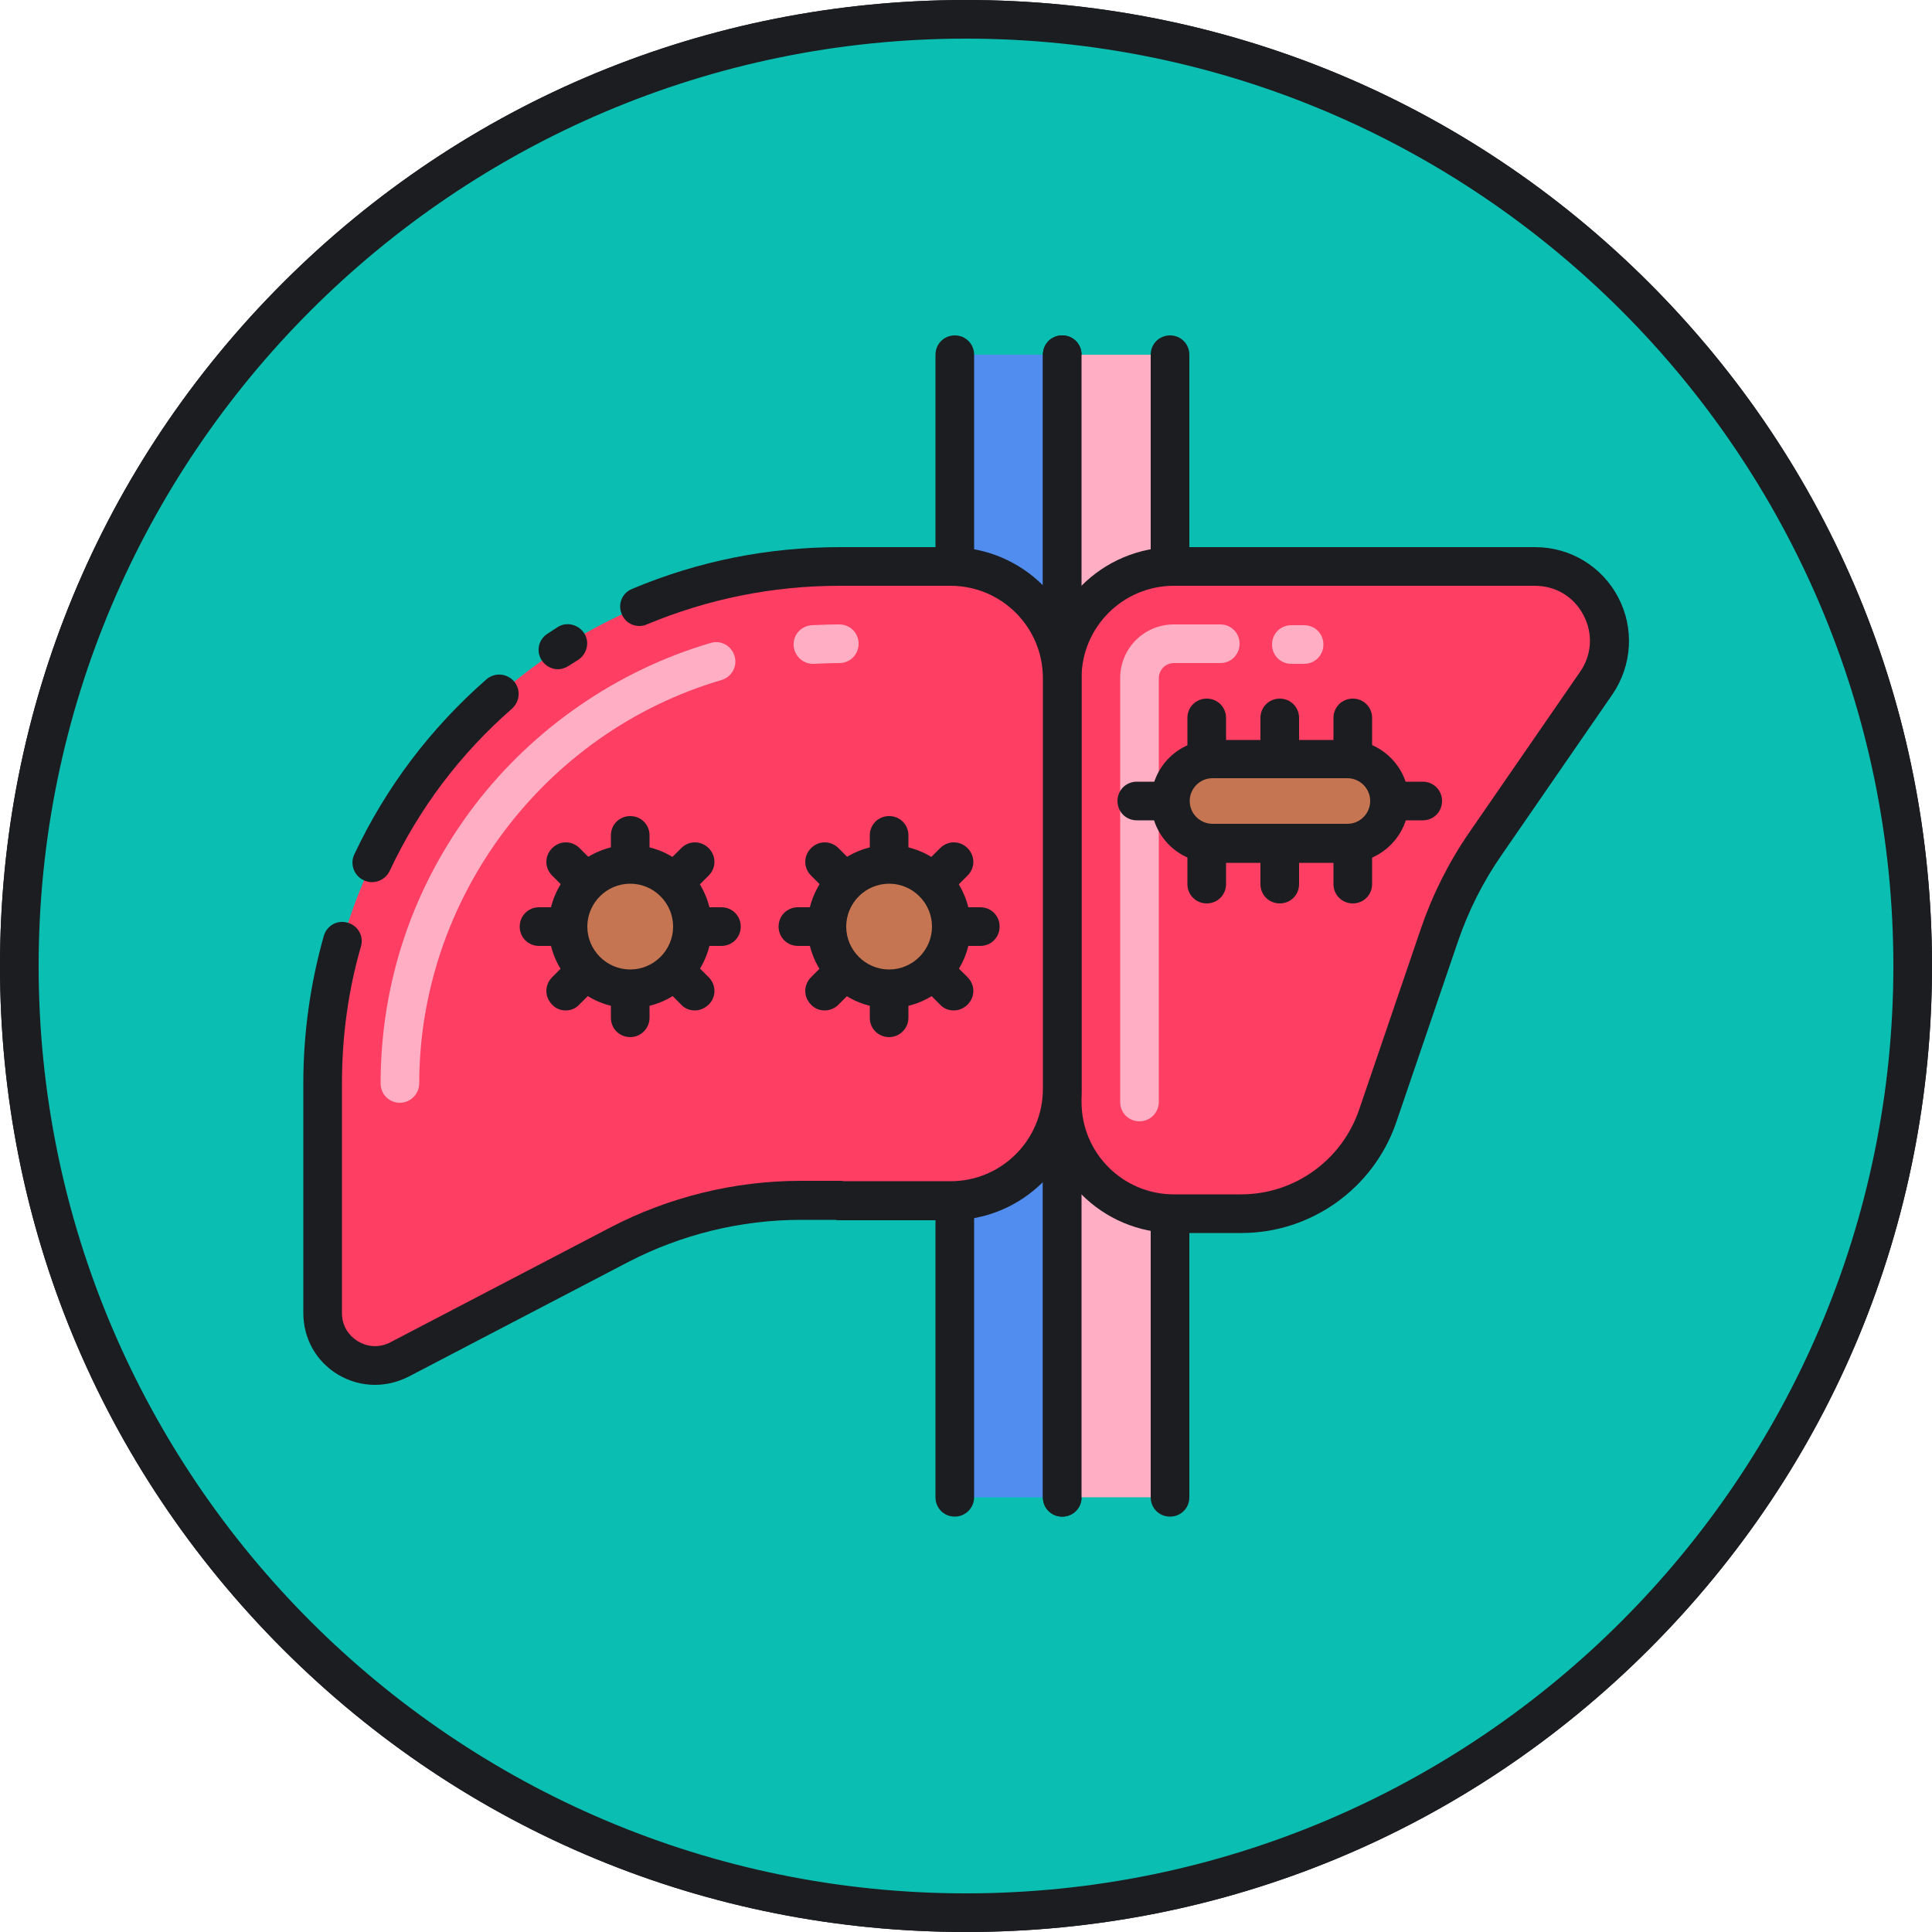 <svg xmlns="http://www.w3.org/2000/svg" viewBox="0 0 1024 1024" version="1.1"><path d="M512 512m-501.76 0a501.76 501.76 0 1 0 1003.52 0 501.76 501.76 0 1 0-1003.52 0Z" fill="#8CEEF9" p-id="10165"></path><path d="M506.061 188.006H563.2v605.594h-57.139z" fill="#FF3E63" p-id="10166"></path><path d="M562.995 803.84H505.856c-5.734 0-10.24-4.506-10.24-10.24V188.006c0-5.734 4.506-10.24 10.24-10.24h57.139c5.734 0 10.24 4.506 10.24 10.24v605.594c0 5.734-4.506 10.24-10.24 10.24z m-46.694-20.48H552.96V198.246h-36.659v585.114z" fill="#1C1D21" p-id="10167"></path><path d="M512 1024c-136.806 0-265.421-53.248-362.086-149.914C53.248 777.421 0 648.806 0 512S53.248 246.579 149.914 149.914C246.579 53.248 375.194 0 512 0s265.421 53.248 362.086 149.914C970.752 246.579 1024 375.194 1024 512s-53.248 265.421-149.914 362.086C777.421 970.752 648.806 1024 512 1024z m0-1003.52C241.05 20.48 20.48 241.05 20.48 512s220.57 491.52 491.52 491.52 491.52-220.57 491.52-491.52S782.95 20.48 512 20.48z" fill="#1C1D21" p-id="10168"></path><path d="M512 512m-501.76 0a501.76 501.76 0 1 0 1003.52 0 501.76 501.76 0 1 0-1003.52 0Z" fill="#0ABFB2" p-id="10169"></path><path d="M506.061 188.006H563.2v605.594h-57.139z" fill="#508DEF" p-id="10170"></path><path d="M506.061 803.84c-5.734 0-10.24-4.506-10.24-10.24V188.006c0-5.734 4.506-10.24 10.24-10.24s10.24 4.506 10.24 10.24v605.594c0 5.734-4.71 10.24-10.24 10.24zM562.995 803.84c-5.734 0-10.24-4.506-10.24-10.24V188.006c0-5.734 4.506-10.24 10.24-10.24s10.24 4.506 10.24 10.24v605.594c0 5.734-4.506 10.24-10.24 10.24z" fill="#1C1D21" p-id="10171"></path><path d="M562.995 188.006h57.139v605.594h-57.139z" fill="#FFAEC3" p-id="10172"></path><path d="M562.995 803.84c-5.734 0-10.24-4.506-10.24-10.24V188.006c0-5.734 4.506-10.24 10.24-10.24s10.24 4.506 10.24 10.24v605.594c0 5.734-4.506 10.24-10.24 10.24zM620.134 803.84c-5.734 0-10.24-4.506-10.24-10.24V188.006c0-5.734 4.506-10.24 10.24-10.24s10.24 4.506 10.24 10.24v605.594c0 5.734-4.506 10.24-10.24 10.24z" fill="#1C1D21" p-id="10173"></path><path d="M512 1024c-136.806 0-265.421-53.248-362.086-149.914C53.248 777.421 0 648.806 0 512S53.248 246.579 149.914 149.914C246.579 53.248 375.194 0 512 0s265.421 53.248 362.086 149.914C970.752 246.579 1024 375.194 1024 512s-53.248 265.421-149.914 362.086C777.421 970.752 648.806 1024 512 1024z m0-1003.52C241.05 20.48 20.48 241.05 20.48 512s220.57 491.52 491.52 491.52 491.52-220.57 491.52-491.52S782.95 20.48 512 20.48z" fill="#1C1D21" p-id="10174"></path><path d="M445.03 300.237c-151.347 0-274.022 122.675-274.022 274.022v121.856c0 20.89 22.118 34.202 40.55 24.576l116.531-60.826c29.696-15.565 62.669-23.552 96.256-23.552h20.48l0.205 0.205H503.808c32.768 0 59.187-26.419 59.187-59.187V359.424c0-32.768-26.419-59.187-59.187-59.187h-58.778zM562.995 584.09V359.424c0-32.768 26.419-59.187 59.187-59.187h191.283c31.744 0 50.586 35.635 32.563 61.85l-58.778 85.197c-10.24 14.95-18.637 31.334-24.371 48.538l-32.768 96.051c-10.445 30.925-39.526 51.61-72.09 51.61h-35.635c-32.768-0.205-59.392-26.829-59.392-59.392z" fill="#FF3E63" p-id="10175"></path><path d="M198.656 734.003c-6.758 0-13.517-1.843-19.661-5.53-11.469-6.963-18.227-19.046-18.227-32.563v-121.856c0-26.419 3.686-52.634 10.854-78.029 1.638-5.53 7.168-8.602 12.698-6.963 5.53 1.638 8.602 7.168 6.963 12.698-6.758 23.347-10.035 47.718-10.035 72.294v121.856c0 6.349 3.072 11.674 8.397 14.95 5.325 3.277 11.674 3.482 17.203 0.614l116.531-60.826c30.925-16.179 65.946-24.781 100.966-24.781h20.48c0.819 0 1.638 0 2.458 0.205H503.808c27.034 0 48.947-21.914 48.947-48.947V359.424c0-27.034-21.914-48.947-48.947-48.947h-58.778c-35.43 0-69.837 6.963-102.195 20.48-5.12 2.253-11.264-0.205-13.312-5.53-2.253-5.12 0.205-11.264 5.53-13.312 35.021-14.746 72.09-22.118 110.182-22.118H503.808c38.298 0 69.427 31.13 69.427 69.427v217.907c0 38.298-31.13 69.427-69.427 69.427h-58.778c-0.819 0-1.638 0-2.458-0.205h-18.227c-31.744 0-63.283 7.782-91.341 22.323l-116.531 60.826c-5.734 2.867-11.674 4.301-17.818 4.301z" fill="#1C1D21" p-id="10176"></path><path d="M197.018 467.558c-1.434 0-2.867-0.41-4.301-1.024-5.12-2.458-7.373-8.602-4.915-13.722 16.794-35.635 40.346-66.765 70.042-92.774 4.301-3.686 10.65-3.277 14.541 1.024 3.686 4.301 3.277 10.65-1.024 14.541-27.648 24.166-49.357 53.043-64.922 86.221-1.843 3.686-5.53 5.734-9.421 5.734zM295.731 354.714c-3.277 0-6.554-1.638-8.602-4.71-3.072-4.71-1.843-11.059 3.072-14.131 1.843-1.229 3.482-2.253 5.325-3.482 4.71-3.072 11.059-1.434 14.131 3.277s1.434 11.059-3.277 14.131l-4.915 3.072c-1.843 1.229-3.891 1.843-5.734 1.843z" fill="#1C1D21" p-id="10177"></path><path d="M430.899 351.846c-5.325 0-9.83-4.096-10.24-9.626-0.41-5.734 3.891-10.445 9.626-10.854 4.915-0.205 9.83-0.41 14.541-0.41 5.734 0 10.24 4.506 10.24 10.24s-4.506 10.24-10.24 10.24c-4.506 0-9.011 0.205-13.312 0.41h-0.614zM211.968 584.499c-5.734 0-10.24-4.506-10.24-10.24 0-53.658 17.203-104.448 49.562-147.046 31.334-41.165 75.776-71.885 125.338-86.426 5.53-1.638 11.059 1.434 12.698 6.963 1.638 5.325-1.434 11.059-6.963 12.698-94.208 27.648-160.154 115.712-160.154 213.811 0 5.53-4.71 10.24-10.24 10.24z" fill="#FFAEC3" p-id="10178"></path><path d="M658.022 653.517h-35.635c-38.298 0-69.427-31.13-69.427-69.427V359.424c0-38.298 31.13-69.427 69.427-69.427h191.283c18.637 0 35.43 10.24 44.032 26.624 8.602 16.384 7.373 36.045-3.072 51.405l-58.778 85.197c-9.83 14.131-17.613 29.696-23.142 45.875l-32.768 96.051c-12.083 34.816-45.056 58.368-81.92 58.368z m-35.84-343.04c-27.034 0-48.947 21.914-48.947 48.947v224.666c0 27.034 21.914 48.947 48.947 48.947h35.635c28.262 0 53.248-18.022 62.464-44.646l32.768-96.051c6.144-18.022 14.746-35.226 25.6-50.995l58.778-85.197c6.349-9.011 6.963-20.48 1.843-30.106-5.12-9.83-14.746-15.565-25.805-15.565h-191.283z" fill="#1C1D21" p-id="10179"></path><path d="M603.955 594.33c-5.734 0-10.24-4.506-10.24-10.24V359.424c0-15.77 12.698-28.467 28.467-28.467h24.576c5.734 0 10.24 4.506 10.24 10.24s-4.506 10.24-10.24 10.24h-24.576c-4.506 0-7.987 3.686-7.987 7.987v224.666c0 5.53-4.506 10.24-10.24 10.24zM691.2 351.846h-6.758c-5.734 0-10.24-4.506-10.24-10.24s4.506-10.24 10.24-10.24h6.758c5.734 0 10.24 4.506 10.24 10.24s-4.506 10.24-10.24 10.24z" fill="#FFAEC3" p-id="10180"></path><path d="M334.029 549.683c-5.734 0-10.24-4.506-10.24-10.24v-96.666c0-5.734 4.506-10.24 10.24-10.24s10.24 4.506 10.24 10.24v96.666c0 5.53-4.506 10.24-10.24 10.24z" fill="#1C1D21" p-id="10181"></path><path d="M299.827 535.552c-2.662 0-5.325-1.024-7.168-3.072-4.096-4.096-4.096-10.445 0-14.541l68.403-68.403c4.096-4.096 10.445-4.096 14.541 0s4.096 10.445 0 14.541L306.995 532.48c-1.843 2.048-4.506 3.072-7.168 3.072z" fill="#1C1D21" p-id="10182"></path><path d="M382.362 501.35h-96.666c-5.734 0-10.24-4.506-10.24-10.24s4.506-10.24 10.24-10.24h96.666c5.734 0 10.24 4.506 10.24 10.24s-4.506 10.24-10.24 10.24z" fill="#1C1D21" p-id="10183"></path><path d="M368.23 535.552c-2.662 0-5.325-1.024-7.168-3.072l-68.403-68.403c-4.096-4.096-4.096-10.445 0-14.541s10.445-4.096 14.541 0l68.403 68.403c4.096 4.096 4.096 10.445 0 14.541-2.253 2.048-4.71 3.072-7.373 3.072z" fill="#1C1D21" p-id="10184"></path><path d="M334.029 491.11m-32.973 0a32.973 32.973 0 1 0 65.946 0 32.973 32.973 0 1 0-65.946 0Z" fill="#C67552" p-id="10185"></path><path d="M334.029 534.323c-23.757 0-43.213-19.456-43.213-43.213 0-23.757 19.456-43.213 43.213-43.213s43.213 19.456 43.213 43.213c0 23.757-19.456 43.213-43.213 43.213z m0-65.946c-12.493 0-22.733 10.24-22.733 22.733s10.24 22.733 22.733 22.733 22.733-10.24 22.733-22.733-10.24-22.733-22.733-22.733zM471.245 549.683c-5.734 0-10.24-4.506-10.24-10.24v-96.666c0-5.734 4.506-10.24 10.24-10.24s10.24 4.506 10.24 10.24v96.666c0 5.53-4.506 10.24-10.24 10.24z" fill="#1C1D21" p-id="10186"></path><path d="M437.043 535.552c-2.662 0-5.325-1.024-7.168-3.072-4.096-4.096-4.096-10.445 0-14.541l68.403-68.403c4.096-4.096 10.445-4.096 14.541 0s4.096 10.445 0 14.541L444.416 532.48c-2.048 2.048-4.71 3.072-7.373 3.072z" fill="#1C1D21" p-id="10187"></path><path d="M519.578 501.35h-96.666c-5.734 0-10.24-4.506-10.24-10.24s4.506-10.24 10.24-10.24h96.666c5.734 0 10.24 4.506 10.24 10.24s-4.506 10.24-10.24 10.24z" fill="#1C1D21" p-id="10188"></path><path d="M505.446 535.552c-2.662 0-5.325-1.024-7.168-3.072l-68.403-68.403c-4.096-4.096-4.096-10.445 0-14.541s10.445-4.096 14.541 0l68.403 68.403c4.096 4.096 4.096 10.445 0 14.541-2.048 2.048-4.71 3.072-7.373 3.072z" fill="#1C1D21" p-id="10189"></path><path d="M471.245 491.11m-32.973 0a32.973 32.973 0 1 0 65.946 0 32.973 32.973 0 1 0-65.946 0Z" fill="#C67552" p-id="10190"></path><path d="M471.245 534.323c-23.757 0-43.213-19.456-43.213-43.213 0-23.757 19.456-43.213 43.213-43.213s43.213 19.456 43.213 43.213c0 23.757-19.251 43.213-43.213 43.213z m0-65.946c-12.493 0-22.733 10.24-22.733 22.733s10.24 22.733 22.733 22.733 22.733-10.24 22.733-22.733-10.24-22.733-22.733-22.733zM754.074 434.79h-151.552c-5.734 0-10.24-4.506-10.24-10.24s4.506-10.24 10.24-10.24h151.552c5.734 0 10.24 4.506 10.24 10.24s-4.506 10.24-10.24 10.24z" fill="#1C1D21" p-id="10191"></path><path d="M678.298 478.822c-5.734 0-10.24-4.506-10.24-10.24v-88.064c0-5.734 4.506-10.24 10.24-10.24s10.24 4.506 10.24 10.24v88.064c0 5.734-4.506 10.24-10.24 10.24zM639.59 478.822c-5.734 0-10.24-4.506-10.24-10.24v-88.064c0-5.734 4.506-10.24 10.24-10.24s10.24 4.506 10.24 10.24v88.064c0 5.734-4.506 10.24-10.24 10.24zM717.005 478.822c-5.734 0-10.24-4.506-10.24-10.24v-88.064c0-5.734 4.506-10.24 10.24-10.24s10.24 4.506 10.24 10.24v88.064c0 5.734-4.506 10.24-10.24 10.24z" fill="#1C1D21" p-id="10192"></path><path d="M714.138 447.078h-71.475c-12.288 0-22.323-10.035-22.323-22.323s10.035-22.323 22.323-22.323h71.475c12.288 0 22.323 10.035 22.323 22.323s-10.035 22.323-22.323 22.323z" fill="#C67552" p-id="10193"></path><path d="M714.138 457.318h-71.475c-18.022 0-32.563-14.541-32.563-32.563s14.541-32.563 32.563-32.563h71.475c18.022 0 32.563 14.541 32.563 32.563s-14.746 32.563-32.563 32.563z m-71.475-44.851c-6.758 0-12.083 5.53-12.083 12.083 0 6.758 5.53 12.083 12.083 12.083h71.475c6.758 0 12.083-5.53 12.083-12.083 0-6.758-5.53-12.083-12.083-12.083h-71.475z" fill="#1C1D21" p-id="10194"></path></svg>